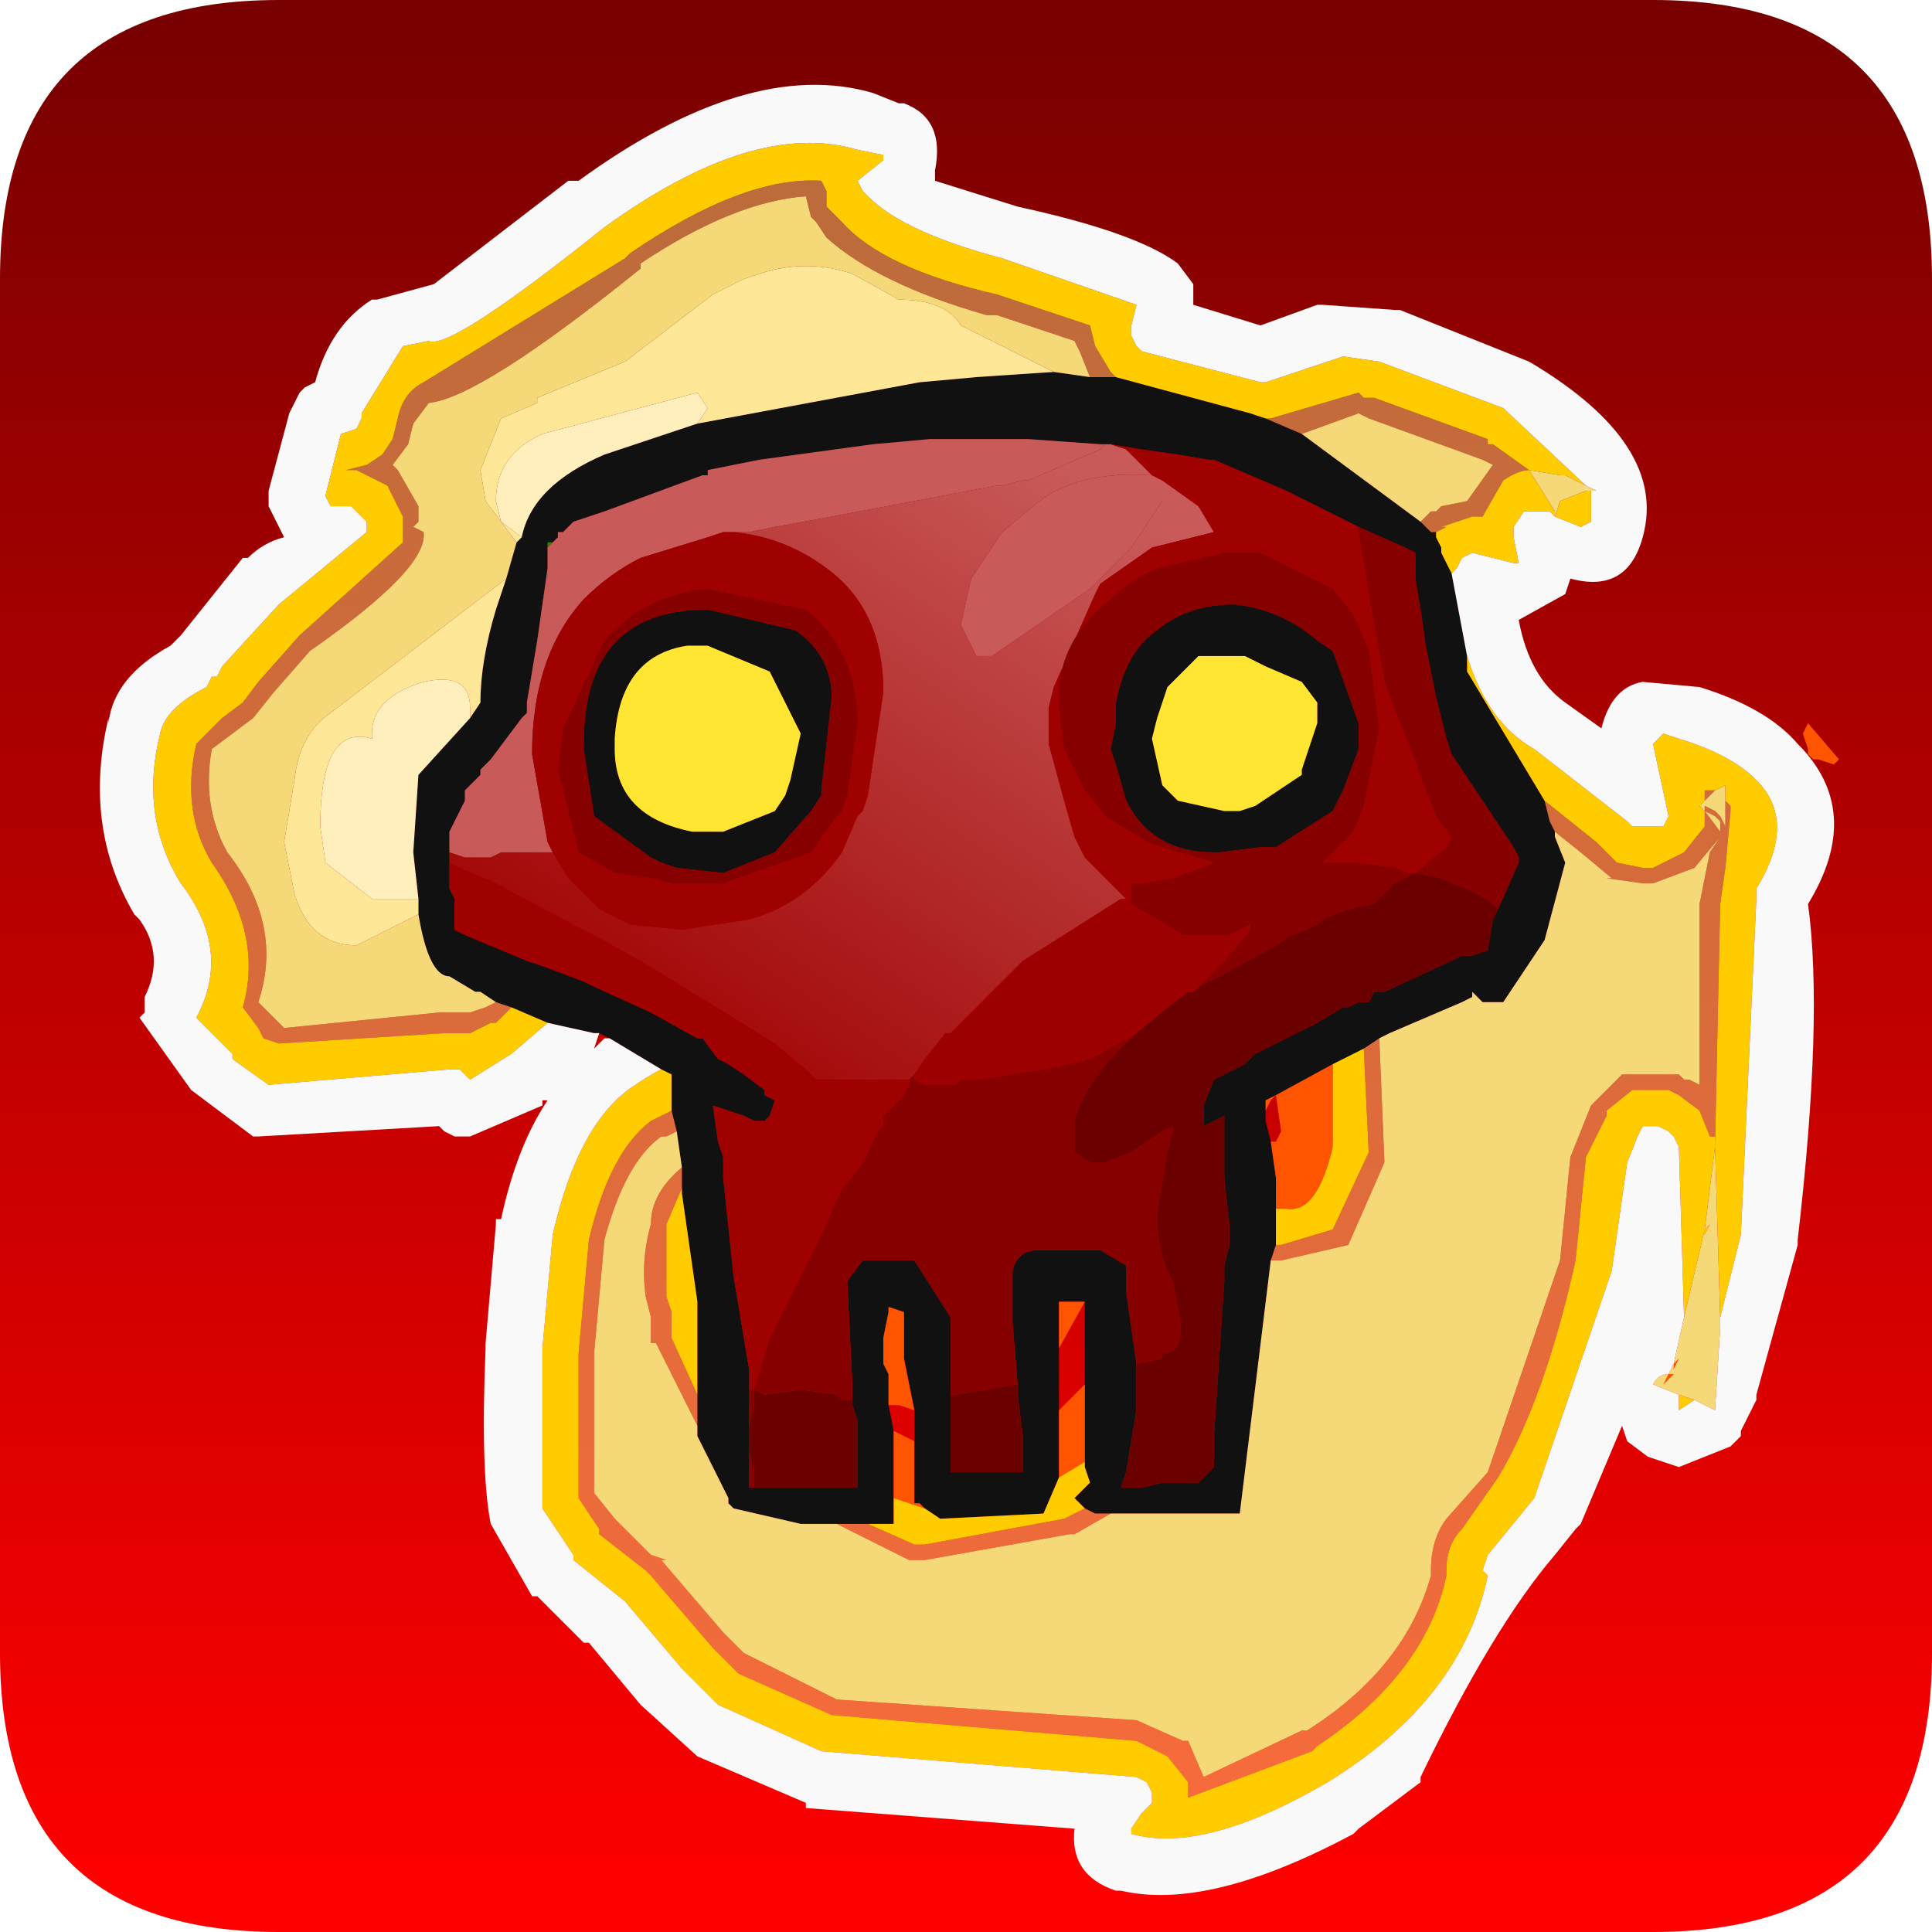 <?xml version="1.0" encoding="UTF-8" standalone="no"?>
<svg xmlns:ffdec="https://www.free-decompiler.com/flash" xmlns:xlink="http://www.w3.org/1999/xlink" ffdec:objectType="frame" height="18.7px" width="18.7px" xmlns="http://www.w3.org/2000/svg">
  <g transform="matrix(1.0, 0.0, 0.0, 1.0, -0.65, -0.65)">
    <use ffdec:characterId="13" height="18.7" transform="matrix(1.0, 0.0, 0.0, 1.0, 0.65, 0.65)" width="18.7" xlink:href="#shape0"/>
  </g>
  <defs>
    <g id="shape0" transform="matrix(1.0, 0.0, 0.0, 1.0, -0.65, -0.65)">
      <path d="M3.35 0.65 L16.65 0.65 Q19.35 0.65 19.35 3.35 L19.35 16.65 Q19.35 19.35 16.65 19.35 L3.35 19.35 Q0.65 19.35 0.65 16.65 L0.65 3.35 Q0.65 0.65 3.35 0.65" fill="url(#gradient0)" fill-rule="evenodd" stroke="none"/>
      <path d="M14.7 6.2 L14.85 7.0 14.85 7.15 15.3 7.9 15.6 8.4 15.65 8.6 15.7 8.7 15.7 8.75 15.8 9.0 15.6 9.75 15.2 10.35 15.0 10.35 14.9 10.25 14.9 10.3 14.8 10.35 14.1 10.65 14.0 10.7 13.85 10.8 13.55 10.95 13.0 11.25 12.9 11.3 12.9 11.4 12.9 11.5 12.95 11.7 13.0 12.05 13.0 12.35 13.0 12.7 12.95 12.85 12.65 15.3 11.4 15.3 11.25 15.3 11.15 15.25 11.05 15.15 11.2 15.0 11.15 14.85 11.15 14.8 11.15 14.2 11.15 14.05 11.15 13.3 11.15 13.25 10.9 13.25 10.9 13.35 10.9 13.7 10.9 14.15 10.9 14.3 10.9 14.65 10.9 14.95 10.75 15.3 9.75 15.35 9.6 15.25 9.55 15.2 9.5 15.2 9.5 14.6 9.5 14.5 9.5 14.3 9.4 13.8 9.4 13.35 9.25 13.3 9.25 13.35 9.2 13.6 9.2 13.85 9.25 13.95 9.25 14.25 9.3 14.5 9.3 14.8 9.3 15.05 9.3 15.15 9.3 15.3 9.3 15.4 9.05 15.4 8.75 15.4 8.4 15.4 7.75 15.25 7.7 15.2 7.7 15.15 7.4 14.55 7.4 14.45 7.4 14.15 7.4 13.25 7.25 12.2 7.25 12.15 7.25 11.95 7.2 11.6 7.15 11.4 7.15 11.1 7.15 11.05 7.05 11.0 6.55 10.7 6.45 10.65 6.4 10.65 5.95 10.55 5.6 10.4 5.45 10.35 5.3 10.25 5.25 10.25 5.0 10.1 Q4.8 10.1 4.7 9.5 L4.7 9.35 4.65 8.9 4.7 8.15 5.2 7.6 5.3 7.45 Q5.3 7.05 5.45 6.55 L5.55 6.25 5.65 5.9 5.7 5.85 Q5.8 5.35 6.5 5.05 L7.4 4.75 9.55 4.35 10.1 4.3 10.85 4.25 11.2 4.3 11.45 4.3 12.75 4.65 12.9 4.7 13.25 4.85 14.4 5.7 14.5 5.8 14.55 5.8 14.55 5.85 14.6 5.95 14.6 6.0 14.7 6.2 M11.35 4.95 L11.3 4.95 10.6 4.9 10.5 4.9 10.4 4.9 9.7 4.9 9.65 4.9 9.1 4.95 8.0 5.1 7.5 5.2 7.5 5.25 7.45 5.25 6.5 5.6 6.2 5.7 6.1 5.8 6.05 5.8 6.05 5.85 6.0 5.9 5.95 5.9 5.95 5.95 5.95 6.15 5.85 6.85 5.75 7.45 5.75 7.55 5.7 7.6 5.4 8.0 5.3 8.1 5.3 8.15 5.15 8.3 5.15 8.4 5.1 8.5 5.0 8.7 5.0 8.9 5.0 9.0 5.0 9.25 5.05 9.35 5.05 9.65 5.15 9.7 5.75 9.95 5.9 10.0 6.3 10.15 6.4 10.2 6.95 10.45 7.4 10.7 7.45 10.7 7.6 10.9 7.7 10.95 7.85 11.05 8.05 11.2 8.05 11.25 8.15 11.3 8.1 11.45 8.05 11.5 7.95 11.5 7.85 11.45 7.55 11.35 7.5 11.3 7.55 11.35 7.6 11.7 7.65 11.85 7.65 12.05 7.75 13.0 7.9 13.9 7.9 14.1 7.9 14.45 7.9 14.5 7.9 14.65 7.9 14.7 7.9 14.85 7.9 14.9 7.9 15.05 7.95 15.05 8.95 15.05 8.95 14.5 8.95 14.4 8.9 14.25 8.9 14.2 8.9 14.05 8.85 13.05 9.0 12.85 9.5 12.85 9.85 13.4 9.85 13.8 9.85 13.85 9.85 14.15 9.85 14.2 9.85 14.3 9.85 14.75 9.85 14.9 10.55 14.9 10.55 14.8 10.55 14.55 10.5 14.15 10.5 14.05 10.45 13.45 10.45 13.3 10.45 12.95 Q10.5 12.75 10.7 12.75 L11.3 12.75 11.55 12.9 11.55 13.15 11.65 13.85 11.65 14.25 11.65 14.3 11.55 14.9 11.5 15.05 11.55 15.05 11.7 15.05 11.9 15.0 12.0 15.0 12.25 15.0 12.4 14.85 12.4 14.55 12.45 13.8 12.5 13.05 12.5 12.9 12.55 12.7 12.55 12.65 12.55 12.5 12.5 12.05 12.5 11.8 12.5 11.45 12.4 11.5 12.3 11.55 12.3 11.35 12.4 11.1 12.7 10.95 12.75 10.9 12.8 10.85 13.0 10.75 13.4 10.55 13.65 10.4 13.7 10.4 13.8 10.35 13.9 10.35 13.95 10.25 14.05 10.25 14.7 9.95 14.8 9.9 14.9 9.9 15.05 9.85 15.1 9.55 15.15 9.45 15.35 9.0 15.35 8.95 15.3 8.85 14.9 8.25 14.7 7.95 14.65 7.8 14.55 7.4 14.45 6.9 14.4 6.55 14.35 6.25 14.35 6.2 14.35 6.1 14.35 6.0 14.25 5.95 13.8 5.75 13.1 5.4 12.75 5.25 12.4 5.1 12.35 5.1 12.05 5.05 11.7 5.0 11.4 4.95 11.35 4.95 M13.55 6.95 L13.8 7.65 13.8 7.9 13.65 8.3 13.55 8.5 13.0 8.85 12.85 8.85 12.45 8.9 12.4 8.9 Q11.8 8.9 11.55 8.4 L11.45 8.05 11.4 7.9 11.45 7.65 11.45 7.45 Q11.55 6.95 11.85 6.75 12.15 6.5 12.6 6.5 13.05 6.55 13.4 6.85 L13.55 6.95 M12.9 7.1 L12.7 7.0 12.65 7.0 12.25 7.0 12.05 7.2 11.95 7.3 11.85 7.6 11.8 7.8 11.9 8.25 12.05 8.4 12.5 8.5 12.65 8.5 12.8 8.45 13.25 8.15 13.25 8.1 13.4 7.65 13.4 7.55 13.4 7.45 13.25 7.25 12.9 7.1 M8.7 7.4 L8.6 8.3 8.6 8.35 8.5 8.5 8.15 8.9 7.65 9.1 7.2 9.05 7.05 9.0 6.95 8.95 6.4 8.55 6.3 7.9 6.3 7.85 Q6.3 6.55 7.5 6.55 L8.35 6.75 Q8.7 7.0 8.7 7.4 M8.4 7.75 L8.1 7.15 7.5 6.9 7.4 6.9 7.3 6.9 Q6.65 7.0 6.6 7.8 L6.6 7.9 Q6.6 8.55 7.35 8.7 L7.55 8.7 7.65 8.7 8.15 8.5 8.25 8.35 8.3 8.2 8.4 7.75" fill="#111111" fill-rule="evenodd" stroke="none"/>
      <path d="M6.05 5.85 L6.0 5.9 5.95 5.95 5.95 5.9 6.0 5.9 6.05 5.85" fill="#208700" fill-rule="evenodd" stroke="none"/>
      <path d="M12.95 11.7 L13.0 11.7 13.05 11.6 13.0 11.25 12.95 11.3 12.9 11.4 12.9 11.3 13.0 11.25 13.55 10.95 13.55 11.75 Q13.4 12.4 13.1 12.35 L13.05 12.35 13.0 12.35 13.0 12.05 12.95 11.7 M18.15 7.65 L18.45 8.0 18.4 8.05 18.25 8.0 18.2 8.0 18.15 7.95 18.15 7.9 18.1 7.75 18.15 7.65 M9.25 14.25 L9.25 13.95 9.2 13.85 9.2 13.6 9.25 13.35 9.25 13.3 9.4 13.35 9.4 13.8 9.5 14.3 9.35 14.25 9.25 14.25 M9.5 14.6 L9.5 15.2 9.55 15.2 9.6 15.25 9.3 15.15 9.3 15.05 9.3 14.8 9.3 14.5 9.5 14.6 M10.9 14.95 L10.9 14.65 10.9 14.3 11.15 14.05 11.15 14.2 11.15 14.8 10.9 14.95 M10.9 13.7 L10.9 13.35 10.9 13.25 11.15 13.25 10.9 13.7 M16.8 13.95 L16.85 13.95 16.75 14.05 16.8 13.95 M16.85 13.85 L16.9 13.8 16.85 13.9 16.85 13.85" fill="#ff5400" fill-rule="evenodd" stroke="none"/>
      <path d="M16.05 5.4 L16.05 5.7 15.95 5.75 15.7 5.65 15.65 5.6 15.4 5.6 15.3 5.75 15.3 5.85 15.35 6.1 15.3 6.1 14.9 6.0 14.8 6.05 14.75 6.15 14.7 6.2 14.6 6.0 14.6 5.95 14.55 5.85 14.55 5.8 14.65 5.75 14.6 5.75 14.9 5.65 15.0 5.65 15.2 5.3 Q15.35 5.2 15.45 5.2 L15.1 4.95 15.05 4.95 15.05 4.9 13.95 4.5 13.85 4.5 13.8 4.45 12.95 4.7 12.9 4.7 12.75 4.65 11.45 4.3 11.4 4.25 11.25 4.0 11.2 3.8 10.3 3.5 Q9.2 3.25 8.8 2.8 L8.65 2.65 8.65 2.5 8.6 2.4 Q7.85 2.35 6.75 3.1 L6.7 3.15 4.75 4.35 Q4.55 4.45 4.5 4.7 L4.45 4.9 4.35 5.05 4.2 5.15 4.0 5.2 4.1 5.2 4.2 5.25 4.4 5.35 4.55 5.65 4.55 5.85 4.55 5.9 3.55 6.8 3.15 7.25 3.0 7.45 2.8 7.6 2.55 7.85 Q2.4 8.5 2.7 9.0 3.2 9.7 3.0 10.4 L3.15 10.6 3.2 10.7 3.35 10.75 4.95 10.65 5.2 10.65 5.4 10.55 5.45 10.55 5.6 10.4 5.95 10.55 5.6 10.85 5.2 11.1 5.1 11.0 5.0 11.0 3.25 11.15 2.9 10.9 2.9 10.85 2.55 10.5 Q2.9 9.85 2.4 9.2 2.0 8.55 2.2 7.75 2.25 7.5 2.65 7.3 L2.7 7.2 2.75 7.2 2.8 7.1 3.35 6.5 4.2 5.8 4.2 5.7 4.15 5.65 4.05 5.55 3.85 5.55 3.8 5.45 3.95 4.85 4.1 4.8 4.15 4.7 4.15 4.65 4.55 4.0 4.8 3.95 Q5.0 4.05 6.5 2.85 7.95 1.8 8.95 2.1 L9.2 2.15 9.2 2.2 8.95 2.4 9.0 2.5 9.05 2.55 Q9.4 2.9 10.35 3.15 L11.65 3.6 11.6 3.8 11.6 3.9 11.65 4.0 11.7 4.05 12.85 4.35 12.9 4.35 13.65 4.1 14.0 4.15 15.2 4.6 16.0 5.35 15.8 5.25 15.75 5.25 15.45 5.2 15.7 5.6 15.7 5.65 15.75 5.5 16.0 5.4 16.05 5.4 M14.85 7.0 Q15.05 7.65 15.5 7.9 L16.4 8.6 16.45 8.65 16.55 8.65 16.75 8.65 16.8 8.55 16.65 7.85 16.75 7.75 16.9 7.8 Q17.4 7.95 17.65 8.2 18.05 8.6 17.65 9.25 L17.65 9.35 17.5 12.6 17.3 13.4 17.25 11.75 17.3 9.4 17.35 9.05 17.4 8.5 17.4 8.45 17.35 8.4 17.35 8.25 17.25 8.3 17.15 8.3 17.15 8.4 17.1 8.45 17.15 8.5 17.15 8.65 16.95 8.9 16.65 9.05 16.55 9.05 16.3 9.0 16.1 8.8 15.6 8.4 15.3 7.9 14.85 7.15 14.85 7.0 M17.05 14.2 L16.9 14.3 16.9 14.15 17.05 14.2 M16.95 13.4 L16.9 11.75 16.85 11.65 16.8 11.6 16.7 11.55 16.55 11.55 16.5 11.65 16.4 11.9 16.25 12.95 15.5 15.15 15.05 15.7 15.0 15.85 15.05 15.9 Q14.8 17.1 13.5 17.9 12.3 18.6 11.6 18.4 L11.6 18.35 11.7 18.2 11.8 18.1 11.8 18.0 11.75 17.9 11.65 17.85 8.6 17.6 7.6 17.15 7.25 16.8 6.7 16.15 6.2 15.75 6.2 15.7 5.9 15.25 5.9 13.7 6.0 12.6 Q6.25 11.5 6.8 11.15 6.95 11.05 7.05 11.0 L7.15 11.05 7.15 11.1 7.15 11.4 6.95 11.5 Q6.55 11.8 6.35 12.65 L6.25 13.75 6.25 15.15 6.45 15.45 6.45 15.5 6.9 15.85 6.95 15.9 7.55 16.6 7.75 16.8 7.8 16.85 8.7 17.25 11.65 17.5 11.95 17.65 12.15 17.9 12.15 17.95 12.15 18.05 13.35 17.6 13.4 17.55 Q14.45 16.85 14.65 15.9 L14.65 15.85 Q14.65 15.6 14.8 15.45 L15.15 14.95 Q15.6 14.2 15.9 12.85 L16.0 11.85 16.2 11.45 16.2 11.4 16.45 11.2 16.8 11.2 16.9 11.25 17.1 11.4 17.2 11.65 17.25 11.65 17.25 11.75 17.15 12.55 17.2 12.5 17.15 12.6 17.15 12.55 16.95 13.4 M13.0 12.35 L13.05 12.35 13.1 12.35 Q13.4 12.4 13.55 11.75 L13.55 10.95 13.85 10.8 13.9 11.85 13.9 11.8 13.55 12.55 13.05 12.7 13.0 12.7 13.0 12.35 M7.25 12.15 L7.25 12.2 7.4 13.25 7.4 14.15 7.15 13.6 7.15 13.5 7.15 13.45 7.15 13.35 7.1 13.2 7.1 13.15 7.1 12.5 7.25 12.15 M9.6 15.25 L9.75 15.35 10.75 15.3 10.9 14.95 11.15 14.8 11.15 14.85 11.2 15.0 11.05 15.15 11.15 15.25 10.95 15.35 9.6 15.6 9.5 15.6 9.05 15.4 9.3 15.4 9.3 15.3 9.3 15.15 9.6 15.25" fill="#ffcc00" fill-rule="evenodd" stroke="none"/>
      <path d="M16.0 5.35 L16.1 5.4 16.05 5.4 16.0 5.4 15.75 5.5 15.7 5.65 15.7 5.6 15.45 5.2 15.75 5.25 15.8 5.25 16.0 5.35 M17.3 13.4 L17.3 13.5 17.25 14.3 17.05 14.2 16.9 14.15 16.65 14.05 Q16.7 13.95 16.8 13.95 L16.85 13.85 16.95 13.4 17.15 12.55 17.15 12.6 17.2 12.5 17.15 12.55 17.25 11.75 17.3 13.4 M13.25 4.85 L13.8 4.65 13.9 4.7 15.0 5.1 15.1 5.15 14.85 5.5 14.6 5.55 14.55 5.6 14.5 5.6 14.4 5.7 13.25 4.85 M5.45 10.35 L5.35 10.4 5.2 10.45 4.95 10.45 4.9 10.45 3.4 10.6 3.35 10.55 3.3 10.5 3.15 10.35 Q3.4 9.6 2.85 8.9 2.6 8.45 2.7 7.9 L2.9 7.75 3.1 7.6 3.3 7.35 3.65 6.95 Q4.8 6.15 4.75 5.8 L4.65 5.75 4.7 5.7 4.7 5.65 4.7 5.55 4.5 5.2 4.45 5.15 4.6 4.95 4.65 4.75 4.8 4.55 Q5.3 4.5 6.85 3.25 L6.85 3.2 Q7.75 2.6 8.45 2.55 L8.5 2.75 8.55 2.8 8.65 2.95 Q9.15 3.4 10.2 3.7 L10.3 3.7 11.05 3.95 11.1 4.05 11.2 4.3 10.85 4.25 10.45 4.05 9.95 3.8 Q9.8 3.55 9.35 3.55 L8.9 3.3 Q8.45 3.15 8.0 3.3 L7.85 3.35 7.55 3.5 6.7 4.15 5.85 4.5 5.85 4.55 5.5 4.7 5.3 5.2 5.35 5.5 5.65 5.9 5.55 6.25 3.85 7.55 Q3.55 7.75 3.5 8.2 L3.4 8.8 3.5 9.3 Q3.65 9.8 4.1 9.8 L4.7 9.5 Q4.8 10.1 5.0 10.1 L5.25 10.25 5.3 10.25 5.45 10.35 M17.15 8.5 L17.1 8.45 17.15 8.4 17.25 8.3 17.35 8.25 17.35 8.4 17.35 8.65 17.3 8.55 17.25 8.5 17.15 8.45 17.15 8.5 17.25 8.55 17.3 8.6 17.3 8.7 17.15 8.5 M14.0 10.7 L14.1 10.65 14.8 10.35 14.9 10.3 14.9 10.25 15.0 10.35 15.2 10.35 15.6 9.75 15.8 9.0 15.7 8.75 15.7 8.7 15.95 8.9 16.25 9.15 16.2 9.15 16.55 9.2 16.65 9.2 17.05 9.05 17.3 8.75 17.2 8.9 17.1 9.4 17.1 11.15 17.0 11.1 16.95 11.1 16.9 11.05 16.85 11.05 16.4 11.05 16.35 11.05 16.05 11.35 15.85 11.85 15.75 12.85 15.05 14.9 14.65 15.35 Q14.5 15.55 14.5 15.85 L14.5 15.9 Q14.25 16.8 13.3 17.4 L13.25 17.4 12.3 17.85 12.15 17.5 12.1 17.5 11.65 17.3 8.75 17.1 7.85 16.65 7.7 16.5 7.65 16.45 7.05 15.75 7.1 15.75 6.95 15.7 6.6 15.35 6.4 15.1 6.4 13.75 6.5 12.65 Q6.7 11.9 7.05 11.65 L7.1 11.65 7.2 11.6 7.25 11.95 Q6.95 12.2 6.95 12.5 6.85 12.85 6.9 13.2 L6.95 13.4 6.95 13.5 6.95 13.65 7.0 13.65 7.4 14.45 7.4 14.55 7.7 15.15 7.7 15.2 7.75 15.25 8.4 15.4 8.75 15.4 9.45 15.75 9.6 15.75 11.0 15.5 11.05 15.5 11.4 15.3 12.65 15.3 12.95 12.85 13.05 12.85 13.7 12.7 14.05 11.9 14.0 10.7 M16.85 13.85 L16.85 13.9 16.9 13.8 16.85 13.85 M16.8 13.95 L16.75 14.05 16.85 13.95 16.8 13.95" fill="#f5d877" fill-rule="evenodd" stroke="none"/>
      <path d="M12.9 4.7 L12.95 4.7 13.8 4.45 13.85 4.5 13.95 4.5 15.05 4.9 15.05 4.95 15.1 4.95 15.45 5.2 Q15.35 5.2 15.2 5.3 L15.0 5.65 14.9 5.65 14.6 5.75 14.65 5.75 14.55 5.8 14.5 5.8 14.4 5.7 14.5 5.6 14.55 5.6 14.6 5.55 14.85 5.5 15.1 5.15 15.0 5.1 13.9 4.7 13.8 4.65 13.25 4.85 12.9 4.7 M5.6 10.4 L5.45 10.55 5.4 10.55 5.2 10.65 4.95 10.65 3.35 10.75 3.2 10.7 3.15 10.6 3.0 10.4 Q3.2 9.7 2.7 9.0 2.4 8.5 2.55 7.85 L2.8 7.6 3.0 7.45 3.15 7.25 3.55 6.8 4.55 5.9 4.55 5.85 4.55 5.65 4.4 5.35 4.2 5.25 4.1 5.2 4.0 5.2 4.2 5.15 4.35 5.05 4.45 4.9 4.5 4.7 Q4.55 4.45 4.75 4.35 L6.7 3.15 6.75 3.1 Q7.85 2.35 8.6 2.4 L8.65 2.5 8.65 2.65 8.8 2.8 Q9.2 3.25 10.3 3.5 L11.2 3.8 11.25 4.0 11.4 4.25 11.45 4.3 11.2 4.3 11.1 4.05 11.05 3.95 10.3 3.7 10.2 3.7 Q9.15 3.4 8.65 2.95 L8.55 2.8 8.5 2.75 8.45 2.55 Q7.75 2.6 6.85 3.2 L6.85 3.25 Q5.3 4.5 4.8 4.55 L4.65 4.75 4.6 4.95 4.45 5.15 4.5 5.2 4.7 5.55 4.7 5.65 4.7 5.7 4.65 5.75 4.75 5.8 Q4.8 6.15 3.65 6.95 L3.3 7.35 3.1 7.6 2.9 7.75 2.7 7.9 Q2.6 8.45 2.85 8.9 3.4 9.6 3.15 10.35 L3.3 10.5 3.35 10.55 3.4 10.6 4.9 10.45 4.95 10.45 5.2 10.45 5.35 10.4 5.45 10.35 5.6 10.4 M15.6 8.4 L16.1 8.8 16.3 9.0 16.55 9.05 16.65 9.05 16.95 8.9 17.15 8.65 17.15 8.5 17.15 8.45 17.25 8.5 17.3 8.55 17.35 8.65 17.35 8.4 17.4 8.45 17.4 8.5 17.35 9.05 17.3 9.4 17.25 11.75 17.25 11.65 17.2 11.65 17.1 11.4 16.9 11.25 16.8 11.2 16.45 11.2 16.2 11.4 16.2 11.45 16.0 11.85 15.9 12.85 Q15.6 14.2 15.15 14.95 L14.8 15.45 Q14.65 15.6 14.65 15.85 L14.65 15.9 Q14.45 16.85 13.4 17.55 L13.35 17.6 12.15 18.05 12.15 17.95 12.15 17.9 11.95 17.65 11.65 17.5 8.7 17.25 7.8 16.85 7.75 16.8 7.55 16.6 6.95 15.9 6.9 15.85 6.45 15.5 6.45 15.45 6.25 15.15 6.25 13.75 6.35 12.65 Q6.55 11.8 6.95 11.5 L7.15 11.4 7.2 11.6 7.1 11.65 7.05 11.65 Q6.7 11.9 6.5 12.65 L6.4 13.75 6.4 15.1 6.6 15.35 6.95 15.7 7.1 15.75 7.05 15.75 7.65 16.45 7.7 16.5 7.85 16.65 8.75 17.1 11.65 17.3 12.1 17.5 12.15 17.5 12.3 17.85 13.25 17.4 13.3 17.4 Q14.25 16.8 14.5 15.9 L14.5 15.85 Q14.5 15.55 14.65 15.35 L15.05 14.9 15.75 12.85 15.85 11.85 16.05 11.35 16.35 11.05 16.4 11.05 16.85 11.05 16.9 11.05 16.95 11.1 17.0 11.1 17.1 11.15 17.1 9.4 17.2 8.9 17.3 8.75 17.05 9.05 16.65 9.2 16.55 9.2 16.2 9.15 16.25 9.15 15.95 8.9 15.7 8.7 15.65 8.6 15.6 8.4 M17.15 8.4 L17.15 8.3 17.25 8.3 17.15 8.4 M14.0 10.7 L14.05 11.9 13.7 12.7 13.05 12.85 12.95 12.85 13.0 12.7 13.05 12.7 13.55 12.55 13.9 11.8 13.9 11.85 13.85 10.8 14.0 10.7 M11.4 15.3 L11.05 15.5 11.0 15.5 9.6 15.75 9.45 15.75 8.75 15.4 9.05 15.4 9.5 15.6 9.6 15.6 10.95 15.35 11.15 15.25 11.25 15.3 11.4 15.3 M7.4 14.45 L7.0 13.65 6.95 13.65 6.95 13.5 6.95 13.4 6.9 13.2 Q6.85 12.85 6.95 12.5 6.95 12.2 7.25 11.95 L7.25 12.15 7.1 12.5 7.1 13.15 7.1 13.2 7.15 13.35 7.15 13.45 7.15 13.5 7.15 13.6 7.4 14.15 7.4 14.45 M17.15 8.5 L17.3 8.7 17.3 8.6 17.25 8.55 17.15 8.5" fill="#f5d877" fill-opacity="0.498" fill-rule="evenodd" stroke="none"/>
      <path d="M4.7 9.5 L4.1 9.8 Q3.65 9.8 3.5 9.3 L3.4 8.8 3.5 8.2 Q3.55 7.75 3.85 7.55 L5.55 6.25 5.45 6.55 Q5.3 7.05 5.3 7.45 L5.2 7.6 5.2 7.5 Q5.2 7.15 4.75 7.25 4.25 7.4 4.25 7.75 L4.25 7.8 Q3.75 7.65 3.75 8.65 L3.8 9.0 4.25 9.35 4.7 9.35 4.7 9.5 M5.65 5.9 L5.35 5.5 5.3 5.2 5.5 4.7 5.85 4.55 5.85 4.5 6.7 4.15 7.55 3.5 7.85 3.35 8.0 3.3 Q8.45 3.15 8.9 3.3 L9.35 3.55 Q9.8 3.55 9.95 3.8 L10.45 4.05 10.85 4.25 10.1 4.3 9.55 4.35 7.4 4.75 7.5 4.6 7.4 4.45 5.9 4.85 Q5.45 5.05 5.45 5.5 L5.5 5.7 5.7 5.85 5.65 5.9" fill="#ffe798" fill-rule="evenodd" stroke="none"/>
      <path d="M5.7 5.85 L5.5 5.7 5.45 5.5 Q5.45 5.05 5.9 4.85 L7.4 4.45 7.5 4.6 7.4 4.75 6.5 5.05 Q5.8 5.35 5.7 5.85 M5.2 7.6 L4.7 8.15 4.65 8.9 4.7 9.35 4.25 9.35 3.8 9.0 3.75 8.65 Q3.75 7.65 4.25 7.8 L4.25 7.75 Q4.25 7.4 4.75 7.25 5.2 7.15 5.2 7.5 L5.2 7.6" fill="#ffefbd" fill-rule="evenodd" stroke="none"/>
      <path d="M11.35 4.95 L11.3 5.0 10.6 5.3 10.55 5.3 10.35 5.35 10.3 5.35 8.7 5.65 8.15 5.75 7.9 5.8 7.75 5.8 7.65 5.8 7.5 5.85 6.85 6.05 Q6.55 6.2 6.3 6.45 5.8 7.0 5.8 7.95 L5.95 8.8 6.0 8.9 5.65 8.9 5.5 8.9 5.4 8.95 5.15 8.95 5.0 8.9 5.0 8.7 5.1 8.5 5.15 8.4 5.15 8.3 5.3 8.15 5.3 8.1 5.4 8.0 5.7 7.6 5.75 7.55 5.75 7.45 5.85 6.85 5.95 6.15 5.95 5.95 6.0 5.9 6.05 5.85 6.05 5.8 6.1 5.8 6.2 5.7 6.5 5.6 7.45 5.25 7.5 5.25 7.5 5.2 8.0 5.1 9.1 4.95 9.65 4.9 9.7 4.9 10.4 4.9 10.5 4.9 10.6 4.9 11.3 4.95 11.35 4.95 M11.9 5.3 L11.9 5.5 11.6 5.95 11.45 6.1 11.2 6.35 10.25 7.0 10.1 7.0 9.95 6.7 10.05 6.25 10.35 5.8 10.65 5.55 Q11.05 5.2 11.8 5.25 L11.9 5.3" fill="#c95a5a" fill-rule="evenodd" stroke="none"/>
      <path d="M7.75 5.8 L7.9 5.8 8.15 5.75 8.7 5.65 10.3 5.35 10.35 5.35 10.55 5.3 10.6 5.3 11.3 5.0 11.35 4.95 11.4 4.95 11.55 5.0 11.75 5.2 11.8 5.25 Q11.05 5.2 10.65 5.55 L10.35 5.8 10.05 6.25 9.95 6.7 10.1 7.0 10.25 7.0 11.2 6.35 11.45 6.1 11.6 5.95 11.9 5.5 11.9 5.3 12.25 5.55 12.4 5.8 11.8 5.95 11.3 6.3 11.25 6.4 10.85 7.3 10.8 7.5 10.8 7.75 10.8 7.85 10.95 8.4 11.05 8.75 11.15 8.95 11.55 9.35 11.5 9.35 10.55 9.95 10.1 10.4 9.85 10.65 9.8 10.65 9.6 10.9 9.5 11.05 9.45 11.1 9.4 11.1 9.1 11.1 8.55 11.1 8.45 11.0 8.15 10.75 7.75 10.5 6.85 9.95 6.4 9.7 6.2 9.6 5.45 9.2 5.1 9.05 5.0 9.0 5.0 8.9 5.15 8.95 5.4 8.95 5.5 8.9 5.65 8.9 6.0 8.9 6.15 9.15 6.45 9.45 6.75 9.6 7.25 9.65 7.9 9.55 Q8.45 9.4 8.8 8.9 L8.95 8.55 9.0 8.5 9.05 8.35 9.2 7.35 Q9.2 6.55 8.65 6.15 8.25 5.85 7.75 5.8" fill="url(#gradient1)" fill-rule="evenodd" stroke="none"/>
      <path d="M6.0 8.9 L5.95 8.8 5.8 7.95 Q5.8 7.0 6.3 6.45 6.55 6.2 6.85 6.05 L7.5 5.85 7.65 5.8 7.75 5.8 Q8.25 5.85 8.65 6.15 9.2 6.55 9.2 7.35 L9.05 8.35 9.0 8.5 8.95 8.55 8.8 8.9 Q8.45 9.4 7.9 9.55 L7.25 9.65 6.75 9.6 6.45 9.45 6.15 9.15 6.0 8.9 M11.8 5.25 L11.75 5.2 11.55 5.0 11.4 4.95 11.7 5.0 12.05 5.05 12.35 5.1 12.4 5.1 12.75 5.25 13.1 5.4 13.8 5.75 13.8 5.8 14.05 7.25 14.55 8.55 14.7 8.75 14.65 8.85 14.35 9.1 14.3 9.1 14.15 9.05 13.8 9.0 13.45 9.0 13.75 8.7 13.85 8.45 14.0 7.7 13.9 6.95 13.75 6.6 13.55 6.35 12.85 6.0 12.5 6.0 11.85 6.15 Q11.6 6.25 11.4 6.45 10.95 6.8 10.9 7.3 L10.9 7.45 10.9 7.5 10.95 7.9 11.15 8.3 11.35 8.55 11.75 8.8 12.4 9.0 12.0 9.15 11.7 9.2 11.6 9.2 11.6 9.35 11.55 9.35 11.15 8.95 11.05 8.75 10.95 8.4 10.8 7.85 10.8 7.75 10.8 7.5 10.85 7.3 11.25 6.4 11.3 6.3 11.8 5.95 12.4 5.8 12.25 5.55 11.9 5.3 11.8 5.25 M7.9 14.1 L7.9 13.9 7.75 13.0 7.65 12.05 7.65 11.85 7.6 11.7 7.55 11.35 7.5 11.3 7.55 11.35 7.85 11.45 7.95 11.5 8.05 11.5 8.1 11.45 8.15 11.3 8.05 11.25 8.05 11.2 7.85 11.05 7.7 10.95 7.6 10.9 7.45 10.7 7.4 10.7 6.95 10.45 6.4 10.2 6.3 10.15 5.9 10.0 5.75 9.95 5.15 9.7 5.05 9.65 5.05 9.35 5.0 9.25 5.0 9.0 5.1 9.05 5.45 9.2 6.2 9.6 6.4 9.7 6.85 9.95 7.75 10.5 8.15 10.75 8.45 11.0 8.55 11.1 9.1 11.1 9.4 11.1 9.45 11.1 9.45 11.15 9.4 11.25 9.25 11.4 9.2 11.45 9.2 11.55 9.15 11.6 9.0 11.9 8.85 12.1 8.8 12.15 8.6 12.6 8.1 13.6 7.95 14.1 7.9 14.1 M8.8 8.5 L8.85 8.35 8.95 7.65 Q8.95 6.95 8.45 6.55 L7.5 6.35 Q6.9 6.4 6.5 6.85 L6.1 7.7 6.05 8.1 6.25 8.9 6.6 9.1 6.95 9.15 7.15 9.2 7.5 9.2 7.65 9.2 8.5 8.9 8.75 8.55 8.8 8.5" fill="#9f0000" fill-rule="evenodd" stroke="none"/>
      <path d="M11.6 9.35 L11.6 9.2 11.7 9.2 12.0 9.15 12.4 9.0 11.75 8.8 11.35 8.55 11.15 8.3 10.95 7.9 10.9 7.5 10.9 7.45 10.9 7.3 Q10.95 6.8 11.4 6.45 11.6 6.25 11.85 6.15 L12.5 6.0 12.85 6.0 13.55 6.35 13.75 6.6 13.9 6.95 14.0 7.7 13.85 8.45 13.75 8.7 13.45 9.0 13.8 9.0 14.15 9.05 14.3 9.1 14.35 9.1 14.65 8.85 14.7 8.75 14.55 8.55 14.05 7.25 13.8 5.8 13.8 5.75 14.25 5.95 14.35 6.0 14.35 6.1 14.35 6.2 14.35 6.25 14.4 6.55 14.45 6.9 14.55 7.4 14.65 7.8 14.7 7.95 14.9 8.25 15.3 8.85 15.35 8.95 15.35 9.0 15.15 9.45 Q15.0 9.3 14.7 9.2 L14.6 9.15 14.35 9.1 14.25 9.15 14.15 9.2 13.95 9.4 13.7 9.45 13.45 9.55 13.4 9.6 13.3 9.65 13.15 9.7 13.0 9.8 12.55 10.05 12.25 10.2 12.2 10.25 12.5 9.95 12.75 9.65 12.75 9.6 12.55 9.7 12.1 9.7 11.6 9.4 11.6 9.35 M11.65 13.85 L11.55 13.15 11.55 12.9 11.3 12.75 10.7 12.75 Q10.5 12.75 10.45 12.95 L10.45 13.3 10.45 13.45 10.5 14.05 9.9 14.15 9.85 14.15 9.85 13.85 9.85 13.8 9.85 13.4 9.5 12.85 9.0 12.85 8.85 13.05 8.9 14.05 8.9 14.2 8.85 14.2 8.8 14.2 8.75 14.15 8.4 14.1 8.05 14.15 7.95 14.1 8.1 13.6 8.6 12.6 8.8 12.15 8.85 12.1 9.0 11.9 9.15 11.6 9.2 11.55 9.2 11.45 9.25 11.4 9.4 11.25 9.45 11.15 9.45 11.1 9.5 11.05 9.5 11.1 9.6 11.15 9.9 11.15 9.95 11.1 10.1 11.1 10.75 11.0 11.2 10.9 11.65 10.65 Q11.15 11.1 11.05 11.5 L11.05 11.6 11.05 11.8 11.2 11.9 11.35 11.9 11.6 11.8 11.9 11.6 12.0 11.55 12.0 11.6 11.95 11.8 11.85 12.4 Q11.85 12.8 12.0 13.05 L12.05 13.3 Q12.15 13.75 11.9 13.75 L11.9 13.8 11.65 13.85 M7.95 15.05 L7.9 15.05 7.9 14.9 7.9 14.85 7.9 14.7 7.95 14.9 7.95 15.05 M7.9 14.45 L7.9 14.1 7.95 14.1 7.95 14.25 7.9 14.45 M13.55 6.95 L13.4 6.85 Q13.05 6.55 12.6 6.5 12.15 6.5 11.85 6.75 11.55 6.95 11.45 7.45 L11.45 7.65 11.4 7.9 11.45 8.05 11.55 8.4 Q11.8 8.9 12.4 8.9 L12.45 8.9 12.85 8.85 13.0 8.85 13.55 8.5 13.65 8.3 13.8 7.9 13.8 7.65 13.55 6.95 M8.7 7.4 Q8.7 7.0 8.35 6.75 L7.5 6.55 Q6.3 6.55 6.3 7.85 L6.3 7.9 6.4 8.55 6.95 8.95 7.05 9.0 7.2 9.05 7.65 9.1 8.15 8.9 8.5 8.5 8.6 8.35 8.6 8.3 8.7 7.4 M8.8 8.5 L8.75 8.55 8.5 8.9 7.65 9.2 7.5 9.2 7.15 9.2 6.95 9.15 6.6 9.1 6.25 8.9 6.05 8.1 6.1 7.7 6.5 6.85 Q6.9 6.4 7.5 6.35 L8.45 6.55 Q8.95 6.95 8.95 7.65 L8.85 8.35 8.8 8.5" fill="#870000" fill-rule="evenodd" stroke="none"/>
      <path d="M12.9 7.1 L13.25 7.25 13.4 7.45 13.4 7.55 13.4 7.65 13.25 8.1 13.25 8.15 12.8 8.45 12.65 8.5 12.5 8.5 12.05 8.4 11.9 8.25 11.8 7.8 11.85 7.6 11.95 7.3 12.05 7.2 12.25 7.0 12.65 7.0 12.7 7.0 12.9 7.1 M8.4 7.75 L8.3 8.2 8.25 8.35 8.15 8.5 7.65 8.7 7.55 8.7 7.35 8.7 Q6.6 8.55 6.6 7.9 L6.6 7.8 Q6.65 7.0 7.3 6.9 L7.4 6.9 7.5 6.9 8.1 7.15 8.4 7.75" fill="#ffe633" fill-rule="evenodd" stroke="none"/>
      <path d="M15.15 9.45 L15.1 9.55 15.05 9.85 14.9 9.9 14.8 9.9 14.7 9.95 14.05 10.25 13.95 10.25 13.9 10.35 13.8 10.35 13.7 10.4 13.65 10.4 13.4 10.55 13.0 10.75 12.8 10.85 12.75 10.9 12.7 10.95 12.4 11.1 12.3 11.35 12.3 11.55 12.4 11.5 12.5 11.45 12.5 11.8 12.5 12.05 12.55 12.5 12.55 12.65 12.55 12.7 12.5 12.9 12.5 13.05 12.45 13.8 12.4 14.55 12.4 14.85 12.25 15.0 12.0 15.0 11.9 15.0 11.7 15.05 11.55 15.05 11.5 15.05 11.55 14.9 11.65 14.3 11.65 14.25 11.65 13.85 11.9 13.8 11.9 13.75 Q12.15 13.75 12.05 13.3 L12.0 13.05 Q11.85 12.8 11.85 12.4 L11.95 11.8 12.0 11.6 12.0 11.55 11.9 11.6 11.6 11.8 11.35 11.9 11.2 11.9 11.05 11.8 11.05 11.6 11.05 11.5 Q11.15 11.1 11.65 10.65 L11.95 10.4 12.15 10.25 12.2 10.25 12.25 10.2 12.55 10.05 13.0 9.8 13.15 9.7 13.3 9.65 13.4 9.6 13.45 9.55 13.7 9.45 13.95 9.4 14.15 9.2 14.25 9.15 14.35 9.1 14.6 9.15 14.7 9.2 Q15.0 9.3 15.15 9.45 M10.5 14.05 L10.5 14.15 10.55 14.55 10.55 14.8 10.55 14.9 9.85 14.9 9.85 14.75 9.85 14.3 9.85 14.2 9.85 14.15 9.9 14.15 10.5 14.05 M8.9 14.2 L8.9 14.25 8.95 14.4 8.95 14.5 8.95 15.05 7.95 15.05 7.95 14.9 7.9 14.7 7.9 14.65 7.9 14.5 7.9 14.45 7.95 14.25 7.95 14.1 8.05 14.15 8.4 14.1 8.75 14.15 8.8 14.2 8.85 14.2 8.9 14.2" fill="#6b0000" fill-rule="evenodd" stroke="none"/>
      <path d="M11.55 9.35 L11.6 9.35 11.6 9.4 12.1 9.7 12.55 9.7 12.75 9.6 12.75 9.65 12.5 9.95 12.2 10.25 12.15 10.25 11.95 10.4 11.65 10.65 11.2 10.9 10.75 11.0 10.1 11.1 9.95 11.1 9.9 11.15 9.6 11.15 9.5 11.1 9.5 11.05 9.6 10.9 9.8 10.65 9.85 10.65 10.1 10.4 10.55 9.95 11.5 9.35 11.55 9.35" fill="#9c0000" fill-rule="evenodd" stroke="none"/>
      <path d="M16.05 5.4 L16.1 5.4 16.0 5.35 15.2 4.6 14.0 4.15 13.65 4.1 12.9 4.35 12.85 4.35 11.7 4.05 11.65 4.0 11.6 3.9 11.6 3.8 11.65 3.6 10.35 3.15 Q9.4 2.9 9.05 2.55 L9.0 2.5 8.95 2.4 9.2 2.2 9.2 2.15 8.95 2.1 Q7.95 1.8 6.5 2.85 5.0 4.05 4.8 3.95 L4.55 4.0 4.15 4.65 4.15 4.7 4.1 4.8 3.95 4.85 3.8 5.45 3.85 5.55 4.05 5.55 4.15 5.65 4.2 5.7 4.2 5.8 3.35 6.5 2.8 7.1 2.75 7.2 2.7 7.2 2.65 7.3 Q2.25 7.5 2.2 7.75 2.0 8.55 2.4 9.2 2.9 9.85 2.55 10.5 L2.9 10.85 2.9 10.9 3.25 11.15 5.0 11.0 5.1 11.0 5.2 11.1 5.6 10.85 5.95 10.55 6.4 10.65 6.45 10.65 6.4 10.8 6.5 10.7 6.55 10.7 7.05 11.0 Q6.95 11.05 6.8 11.15 6.25 11.5 6.0 12.6 L5.9 13.7 5.9 15.25 6.2 15.7 6.2 15.75 6.7 16.15 7.25 16.8 7.6 17.15 8.6 17.6 11.65 17.85 11.75 17.9 11.8 18.0 11.8 18.1 11.7 18.2 11.6 18.35 11.6 18.4 Q12.3 18.6 13.5 17.9 14.8 17.1 15.05 15.9 L15.0 15.85 15.05 15.7 15.5 15.15 16.25 12.95 16.4 11.9 16.5 11.65 16.55 11.55 16.7 11.55 16.8 11.6 16.85 11.65 16.9 11.75 16.95 13.4 16.85 13.85 16.8 13.95 Q16.7 13.95 16.65 14.05 L16.9 14.15 16.9 14.3 17.05 14.2 17.25 14.3 17.3 13.5 17.3 13.4 17.5 12.6 17.65 9.35 17.65 9.25 Q18.05 8.6 17.65 8.2 17.4 7.95 16.9 7.8 L16.75 7.75 16.65 7.85 16.8 8.55 16.75 8.65 16.55 8.65 16.45 8.65 16.4 8.6 15.5 7.9 Q15.05 7.65 14.85 7.0 L14.7 6.2 14.75 6.15 14.8 6.05 14.9 6.0 15.3 6.1 15.35 6.1 15.3 5.85 15.3 5.75 15.4 5.6 15.65 5.6 15.7 5.65 15.95 5.75 16.05 5.7 16.05 5.4 M16.55 5.85 Q16.4 6.4 15.85 6.25 L15.8 6.4 15.35 6.65 Q15.45 7.2 15.8 7.45 L16.15 7.7 Q16.25 7.3 16.55 7.25 L17.1 7.3 Q17.75 7.5 18.05 7.85 18.7 8.5 18.15 9.4 18.3 10.5 18.05 12.65 L18.05 12.7 17.65 14.15 17.65 14.2 17.5 14.5 17.5 14.55 17.4 14.65 16.9 14.85 16.75 14.8 16.6 14.75 16.4 14.6 16.35 14.45 15.95 15.4 15.9 15.45 15.7 15.7 Q15.1 16.4 14.4 17.85 L14.4 17.9 13.8 18.35 13.75 18.4 Q12.35 19.15 11.5 18.95 L11.45 18.95 Q11.0 18.8 11.05 18.35 L8.45 18.15 8.45 18.1 7.4 17.65 6.85 17.15 6.35 16.55 6.3 16.55 5.85 16.1 5.8 16.1 5.4 15.4 Q5.3 14.9 5.35 13.7 L5.35 13.65 5.45 12.5 5.45 12.45 5.5 12.45 Q5.65 11.75 5.95 11.3 L5.9 11.3 5.9 11.35 5.2 11.65 5.05 11.65 4.95 11.6 4.9 11.55 3.15 11.65 3.1 11.65 2.5 11.2 2.0 10.5 2.05 10.45 2.05 10.3 Q2.25 9.9 2.0 9.55 L1.95 9.5 Q1.45 8.65 1.7 7.6 L1.7 7.65 Q1.75 7.2 2.3 6.9 L2.4 6.8 3.0 6.05 3.05 6.05 Q3.2 5.9 3.4 5.85 L3.25 5.55 3.25 5.4 3.45 4.65 3.55 4.45 3.6 4.4 3.7 4.35 Q3.85 3.8 4.25 3.55 L4.3 3.55 4.85 3.4 6.15 2.4 6.25 2.4 Q7.9 1.2 9.1 1.55 L9.35 1.65 9.4 1.65 Q9.8 1.8 9.7 2.3 L9.7 2.4 10.5 2.65 Q11.65 2.9 12.05 3.2 L12.2 3.4 12.2 3.6 12.85 3.8 13.4 3.6 13.45 3.6 14.15 3.65 14.2 3.65 15.45 4.15 Q16.8 4.95 16.55 5.85" fill="#f9f9f9" fill-rule="evenodd" stroke="none"/>
    </g>
    <linearGradient gradientTransform="matrix(0.0, 0.011, -0.011, 0.0, 10.0, 10.0)" gradientUnits="userSpaceOnUse" id="gradient0" spreadMethod="pad" x1="-819.2" x2="819.2">
      <stop offset="0.0" stop-color="#790000"/>
      <stop offset="1.0" stop-color="#ff0000"/>
    </linearGradient>
    <linearGradient gradientTransform="matrix(0.002, -0.004, 0.003, 0.002, 8.7, 8.0)" gradientUnits="userSpaceOnUse" id="gradient1" spreadMethod="pad" x1="-819.2" x2="819.2">
      <stop offset="0.0" stop-color="#9f0000"/>
      <stop offset="1.0" stop-color="#c95a5a"/>
    </linearGradient>
  </defs>
</svg>
